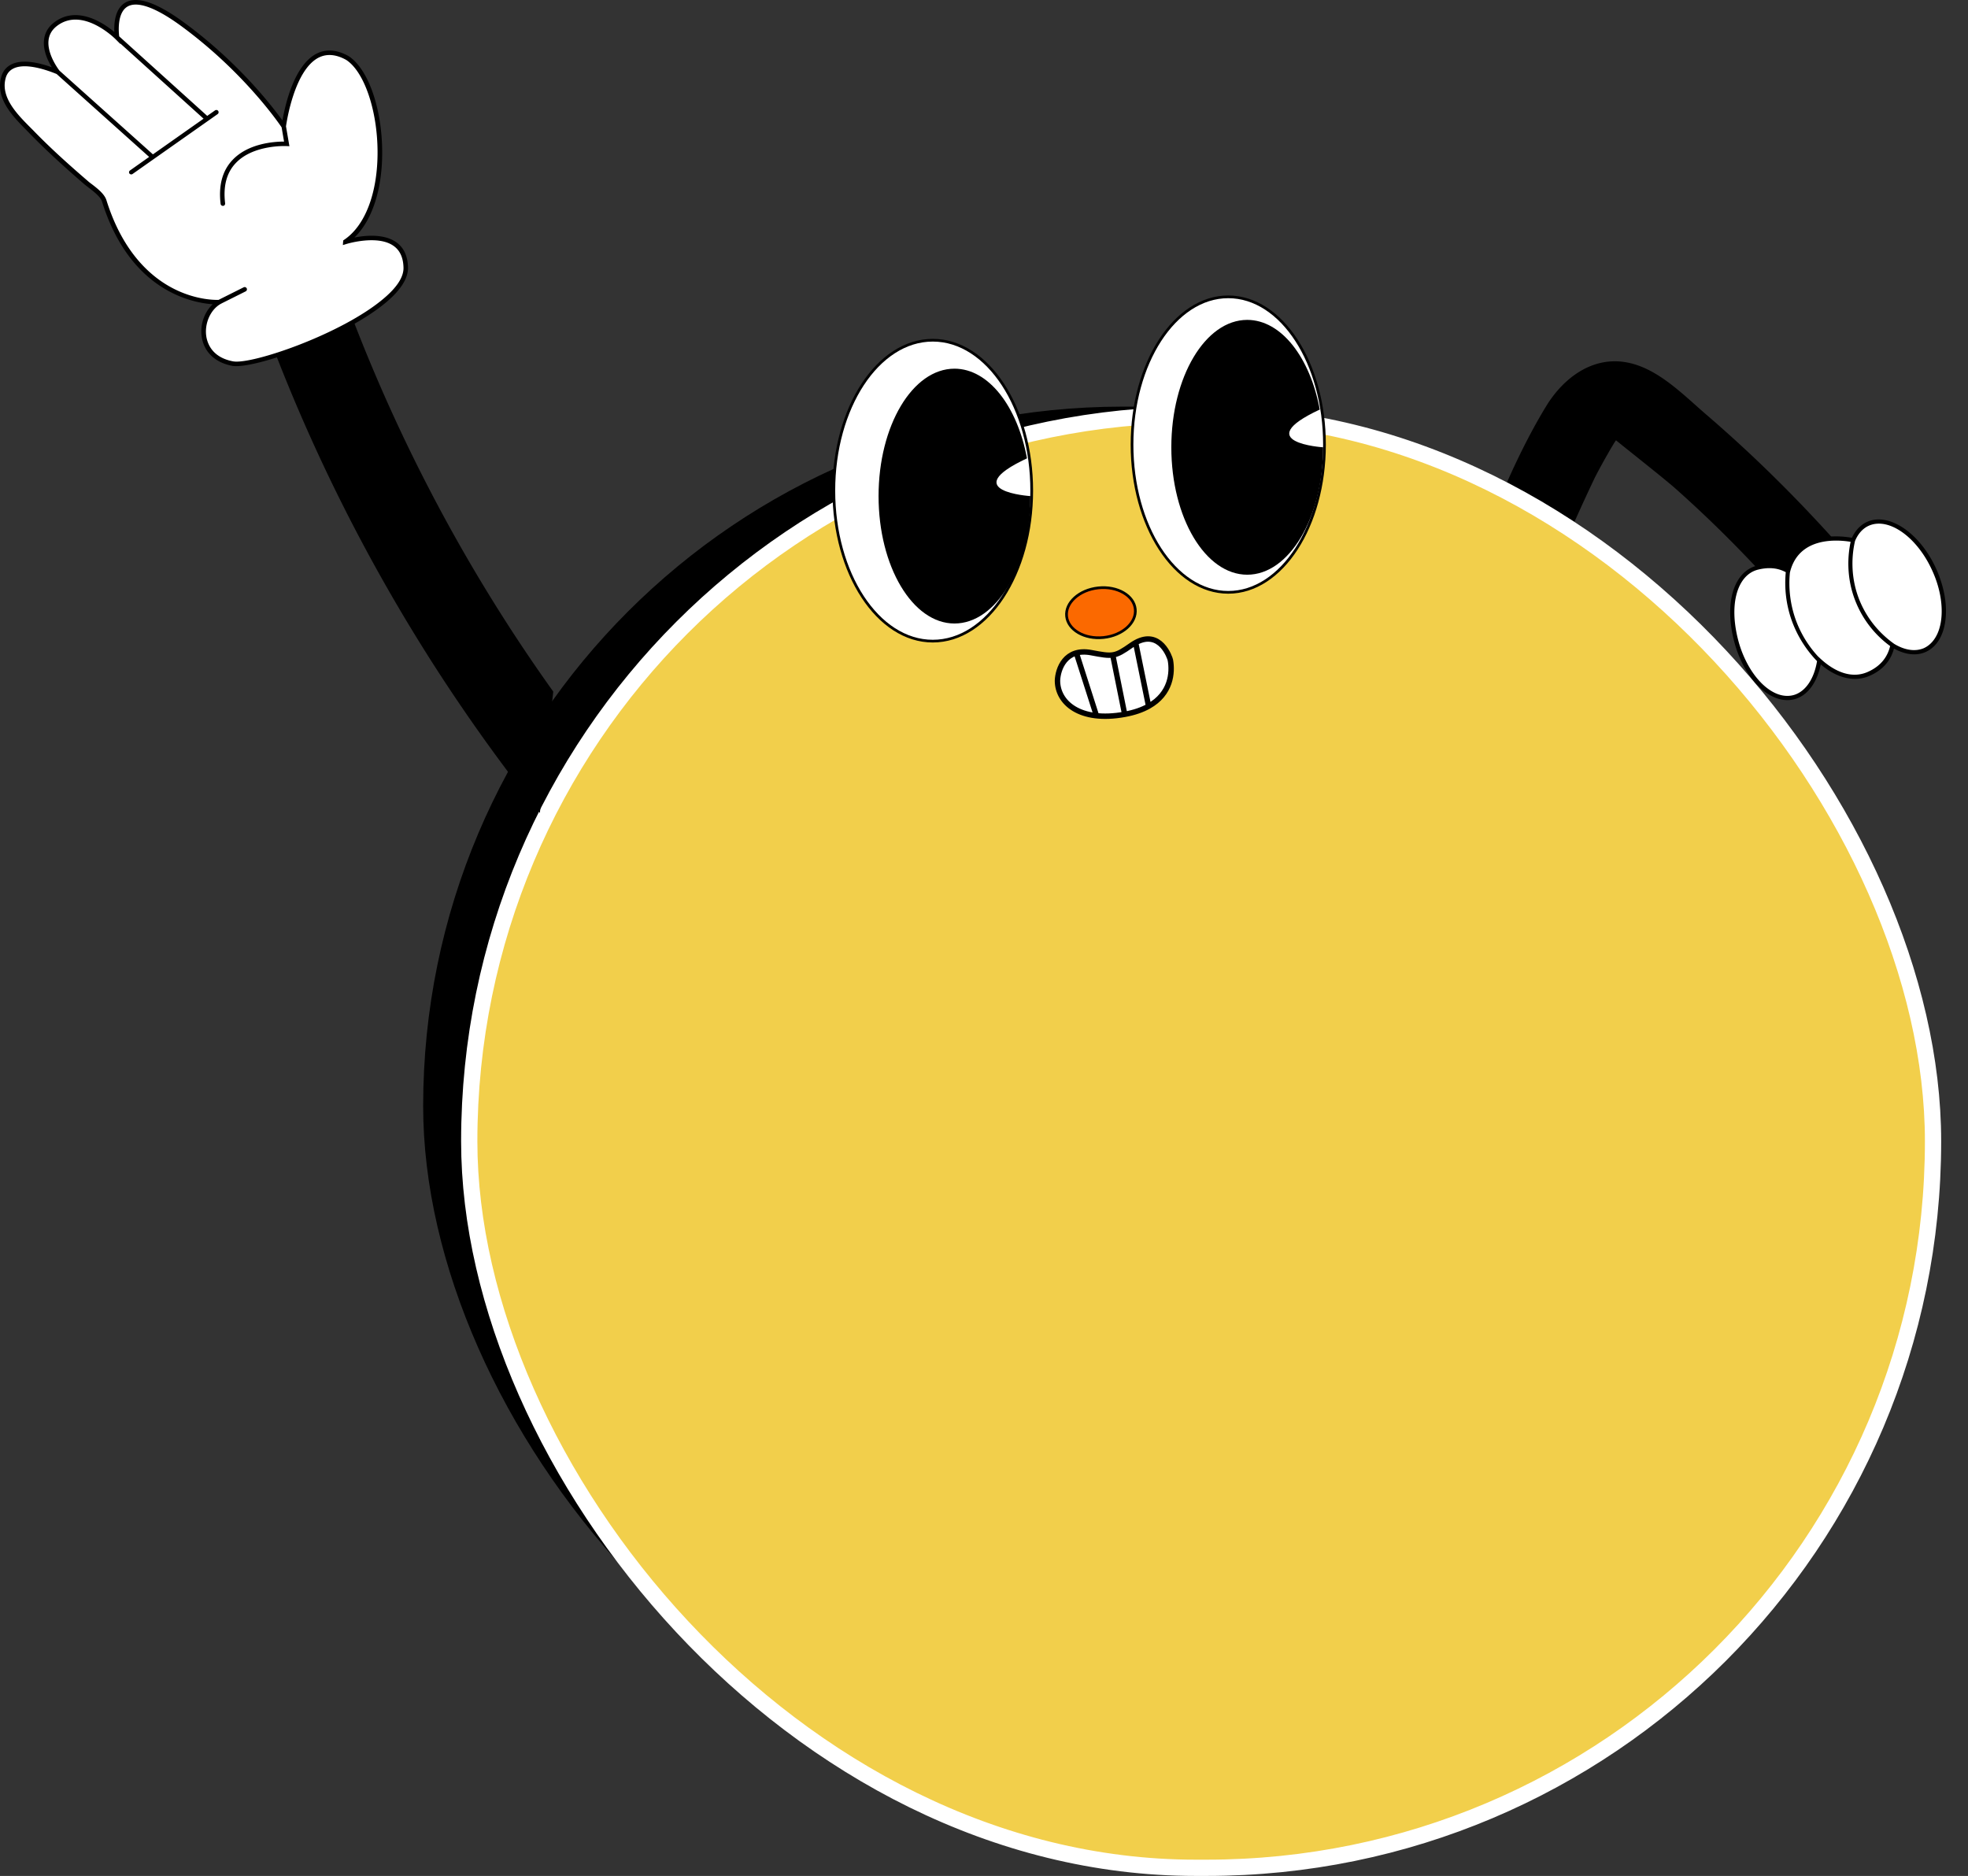 <svg xmlns="http://www.w3.org/2000/svg" width="363" height="346" fill="none"><rect width="100%" height="100%" fill="#333333" stroke="none"/><path fill="#000" d="M326.905 107.839c-5.637-6.219-11.586-12.155-17.872-17.735-1.888-1.69-9.596-7.765-10.959-8.895-.422.507-3.161 5.332-4.067 7.223a381.16 381.16 0 0 0-10.306 23.81 124.45 124.45 0 0 0-10.846-10.858c3.517-9.067 7.347-18.261 12.319-26.436 3.161-5.192 8.515-9.308 14.936-8.097 5.707 1.076 10.394 5.991 14.639 9.64 8.217 7.054 15.966 14.673 23.228 22.703-3.743 2.831-7.408 5.738-11.072 8.645Z"/><rect width="267" height="257" x="78.552" y="75.5" fill="#000" stroke="#000" rx="128.5"/><rect width="270" height="268" x="86.552" y="76.5" fill="#F2CF4B" stroke="#fff" stroke-width="3" rx="134"/><path fill="#fff" stroke="#000" stroke-width=".5" d="M172.052 118.25c5.083 0 9.651-3.147 12.938-8.168 3.287-5.022 5.312-11.947 5.312-19.582 0-7.635-2.025-14.56-5.312-19.582-3.287-5.02-7.855-8.168-12.938-8.168-5.082 0-9.65 3.147-12.937 8.168-3.287 5.022-5.313 11.947-5.313 19.582 0 7.635 2.026 14.56 5.313 19.582 3.287 5.021 7.855 8.168 12.937 8.168ZM226.552 109.25c4.946 0 9.389-3.092 12.585-8.022 3.196-4.932 5.165-11.731 5.165-19.228 0-7.497-1.969-14.296-5.165-19.228-3.196-4.93-7.639-8.022-12.585-8.022-4.945 0-9.388 3.092-12.584 8.022-3.196 4.932-5.166 11.731-5.166 19.228 0 7.497 1.97 14.296 5.166 19.228 3.196 4.93 7.639 8.022 12.584 8.022Z"/><path fill="#000" d="M190.052 91.5c0 12.979-6.268 23.5-14 23.5-7.731 0-14-10.521-14-23.5s6.269-23.5 14-23.5c6.288 0 11.608 6.958 13.376 16.537-13.017 6.093.624 6.963.624 6.963ZM244.052 82.5c0 12.979-6.268 23.5-14 23.5-7.731 0-14-10.521-14-23.5s6.269-23.5 14-23.5c6.288 0 11.608 6.958 13.376 16.537-13.017 6.093.624 6.963.624 6.963Z"/><path fill="#fff" d="M195.052 125.547c.065-2.103 1.401-6.083 6.23-5.17 1.935.365 3.015.562 3.966.42.998-.149 1.854-.672 3.41-1.766.28-.197.552-.366.814-.51 4.56-2.494 6.331 2.818 6.406 3.228.42 2.306.125 6.198-4.015 8.509-1.15.643-2.598 1.164-4.41 1.494-8.33 1.519-12.401-2.205-12.401-6.205Z"/><path stroke="#000" d="M207.453 131.752c-8.33 1.519-12.401-2.205-12.401-6.205.065-2.103 1.401-6.083 6.23-5.17 3.966.749 4.338.791 7.376-1.346.28-.197.552-.366.814-.51m-2.019 13.231-2.205-10.955m2.205 10.955c1.812-.33 3.26-.851 4.41-1.494m-13.23-9.531 3.528 11.025m7.311-13.231c4.56-2.494 6.331 2.818 6.406 3.228.42 2.306.125 6.198-4.015 8.509m-2.391-11.737 2.391 11.737"/><path fill="#FB6900" stroke="#000" stroke-width=".5" d="M209.4 112.347c.128 1.234-.435 2.443-1.491 3.401-1.057.958-2.594 1.65-4.364 1.835-1.769.184-3.416-.176-4.647-.896-1.232-.72-2.032-1.787-2.16-3.021-.129-1.235.434-2.444 1.491-3.402 1.056-.958 2.594-1.65 4.363-1.834 1.77-.184 3.417.176 4.648.896 1.231.719 2.031 1.787 2.16 3.021Z"/><path fill="#fff" d="M330.896 128.594c2.485-.661 4.142-3.296 4.672-6.792 2.739 2.551 6.013 3.817 9.043 2.518 2.676-1.162 3.992-3.055 4.457-5.307 2.059 1.272 4.164 1.672 5.948.877 3.866-1.705 4.67-8.314 1.783-14.749-2.886-6.434-8.355-10.26-12.221-8.555-1.25.547-2.175 1.618-2.766 3.025-1.677-.343-10.127-1.65-11.996 5.719-1.538-.926-3.384-1.183-5.612-.643-4.116 1.011-5.726 6.694-3.937 13.494 1.768 6.849 6.539 11.495 10.629 10.413Z"/><path fill="#000" d="M357.163 104.979c-2.955-6.61-8.704-10.53-12.74-8.739-1.215.533-2.178 1.558-2.835 2.95-2.225-.394-9.927-1.24-12.009 5.582-1.592-.804-3.415-.948-5.477-.451-1.48.372-2.716 1.319-3.574 2.77-1.591 2.65-1.828 6.743-.663 11.206 1.173 4.48 3.619 8.161 6.562 9.881 1.549.901 3.115 1.166 4.57.783 2.373-.638 4.151-3.015 4.842-6.411 2.883 2.454 6.022 3.266 8.722 2.216l.229-.089c2.401-1.035 3.937-2.728 4.554-5.06 2.095 1.156 4.156 1.391 5.851.63 1.367-.612 2.43-1.797 3.061-3.464 1.206-3.17.792-7.58-1.093-11.804Zm-26.376 23.231c-1.255.325-2.627.087-3.973-.711-2.709-1.587-5.086-5.193-6.198-9.413-1.114-4.279-.908-8.137.565-10.619.765-1.273 1.81-2.085 3.107-2.406 1.967-.48 3.635-.316 5.101.475a20.728 20.728 0 0 0 1.025 8.702 21.128 21.128 0 0 0 4.741 7.704c-.56 3.366-2.197 5.688-4.368 6.268Zm13.662-4.254c-3.569 1.53-6.942-.876-8.625-2.436l-.509-.473a19.963 19.963 0 0 1-4.192-7.024 20.054 20.054 0 0 1-.979-8.374l.044-.2c1.685-6.586 8.925-5.886 11.161-5.516-.502 2.369-.931 6.7 1.08 11.403a18.815 18.815 0 0 0 6.209 7.824c-.528 2.195-1.929 3.817-4.189 4.796Zm13.068-7.455c-.57 1.461-1.483 2.506-2.656 3.043-1.568.671-3.499.405-5.463-.781-1.962-1.391-4.593-3.821-6.27-7.719-2.025-4.739-1.476-9.075-.966-11.264.569-1.359 1.451-2.331 2.56-2.823 3.679-1.613 8.927 2.116 11.72 8.363 1.8 3.952 2.208 8.242 1.075 11.181ZM102.048 127.554l-2.47 22.39c-25.31-31.733-44.58-68.047-56.46-106.943-2.919-9.59 11.858-14.508 14.8-4.918 9.77 32.024 24.704 62.32 44.13 89.471Z"/><path fill="#fff" d="M63.712 44.618v-.023c9.455-6.333 7.3-29.374.36-33.888-9.455-5.278-11.745 12.598-11.745 12.598s-6.558-9.993-18.775-18.931C19.516-5.867 21.582 6.91 21.582 6.91S15.339.533 10.24 4.463c-4.11 3.167.404 8.826.404 8.826-2.897-1.212-8.983-3.121-10.061 1.168-1.01 4.043 2.92 7.523 5.21 9.859 3.19 3.256 6.558 6.31 10.016 9.298.988.853 3.01 2.088 3.436 3.436C25.4 56.767 40.47 55.712 40.47 55.712c-3.908 2.246-4.604 10.038 2.448 11.341 4.693.853 32.092-9.365 31.912-17.72-.18-8.196-11.116-4.715-11.116-4.715Z"/><path fill="#000" d="M71.28 55.712c2.673-2.268 4.02-4.424 3.976-6.378-.045-2.089-.764-3.66-2.156-4.649-2.246-1.594-5.66-1.28-7.726-.876 3.28-3.166 5.166-8.938 5.12-15.877-.044-7.995-2.582-15.227-6.198-17.585-2.133-1.19-4.11-1.347-5.861-.471-4.2 2.11-5.862 9.567-6.333 12.351-1.887-2.627-8.197-10.824-18.28-18.168C28.812.4 25.196-.79 23.063.511c-1.886 1.145-2.044 3.863-1.976 5.39C19.156 4.284 14.193.893 9.97 4.149c-1.078.83-1.684 1.886-1.841 3.144-.247 1.931.696 3.93 1.437 5.12-2.246-.808-5.39-1.572-7.456-.539-1.01.494-1.64 1.325-1.931 2.493a5.891 5.891 0 0 0-.135 2.156c.36 2.987 2.897 5.525 4.828 7.479l.607.628c2.762 2.83 5.861 5.705 10.038 9.32.247.202.54.427.854.674.965.741 2.156 1.662 2.448 2.56 5.142 16.484 16.596 18.663 20.413 18.932-1.572 1.482-2.402 3.885-1.998 6.176.471 2.717 2.515 4.604 5.614 5.188 1.864.337 6.985-.921 12.734-3.167 6.557-2.56 12.262-5.682 15.698-8.601ZM8.96 7.382c.135-1.032.63-1.886 1.528-2.582 4.738-3.66 10.735 2.336 10.802 2.403l.92.921-.022-.112L37.55 21.89l-9.342 6.58L10.959 13.02c-.202-.27-2.313-3.077-1.998-5.637ZM43.007 66.65c-3.75-.697-4.693-3.122-4.94-4.514-.405-2.38.718-4.986 2.605-6.064l.292-.157 4.357-2.178c.202-.113.291-.36.18-.562-.113-.202-.36-.292-.562-.18l-4.627 2.314c-.65.022-4.02.022-7.972-1.91-4.065-1.976-9.567-6.422-12.711-16.483-.36-1.146-1.662-2.156-2.717-2.965a9.213 9.213 0 0 1-.809-.65c-4.177-3.594-7.254-6.446-9.994-9.276l-.628-.629c-2.246-2.268-5.345-5.39-4.47-8.848.203-.898.697-1.527 1.46-1.909 2.269-1.123 6.266.314 7.973 1.01L27.51 28.943l-3.526 2.493a.397.397 0 0 0-.18.382c0 .067.023.135.067.18.135.18.405.224.584.09l15.698-11.05a.426.426 0 0 0 .09-.584.426.426 0 0 0-.584-.09l-1.437 1.011L21.986 6.709c-.09-.718-.427-4.312 1.505-5.48 1.257-.763 3.975-.763 9.836 3.504 11.498 8.4 18.034 17.876 18.618 18.752l.449 2.628c-1.617 0-6.558.247-9.522 3.413-1.864 1.976-2.583 4.694-2.179 8.085.023.225.247.382.472.36.224-.023.382-.225.36-.472-.383-3.144.269-5.637 1.953-7.411 3.256-3.459 9.342-3.145 9.387-3.145l.517.023-.629-3.66c.112-.81 1.55-10.421 6.041-12.69 1.482-.74 3.19-.605 5.053.428 3.324 2.155 5.75 9.252 5.794 16.865.045 7.613-2.268 13.722-6.176 16.327l-.157.112-.067.854.584-.18c.067-.023 5.794-1.797 8.78.337 1.168.83 1.775 2.156 1.82 3.997.045 1.707-1.19 3.638-3.683 5.727-7.703 6.535-24.277 12.195-27.736 11.566Z"/></svg>